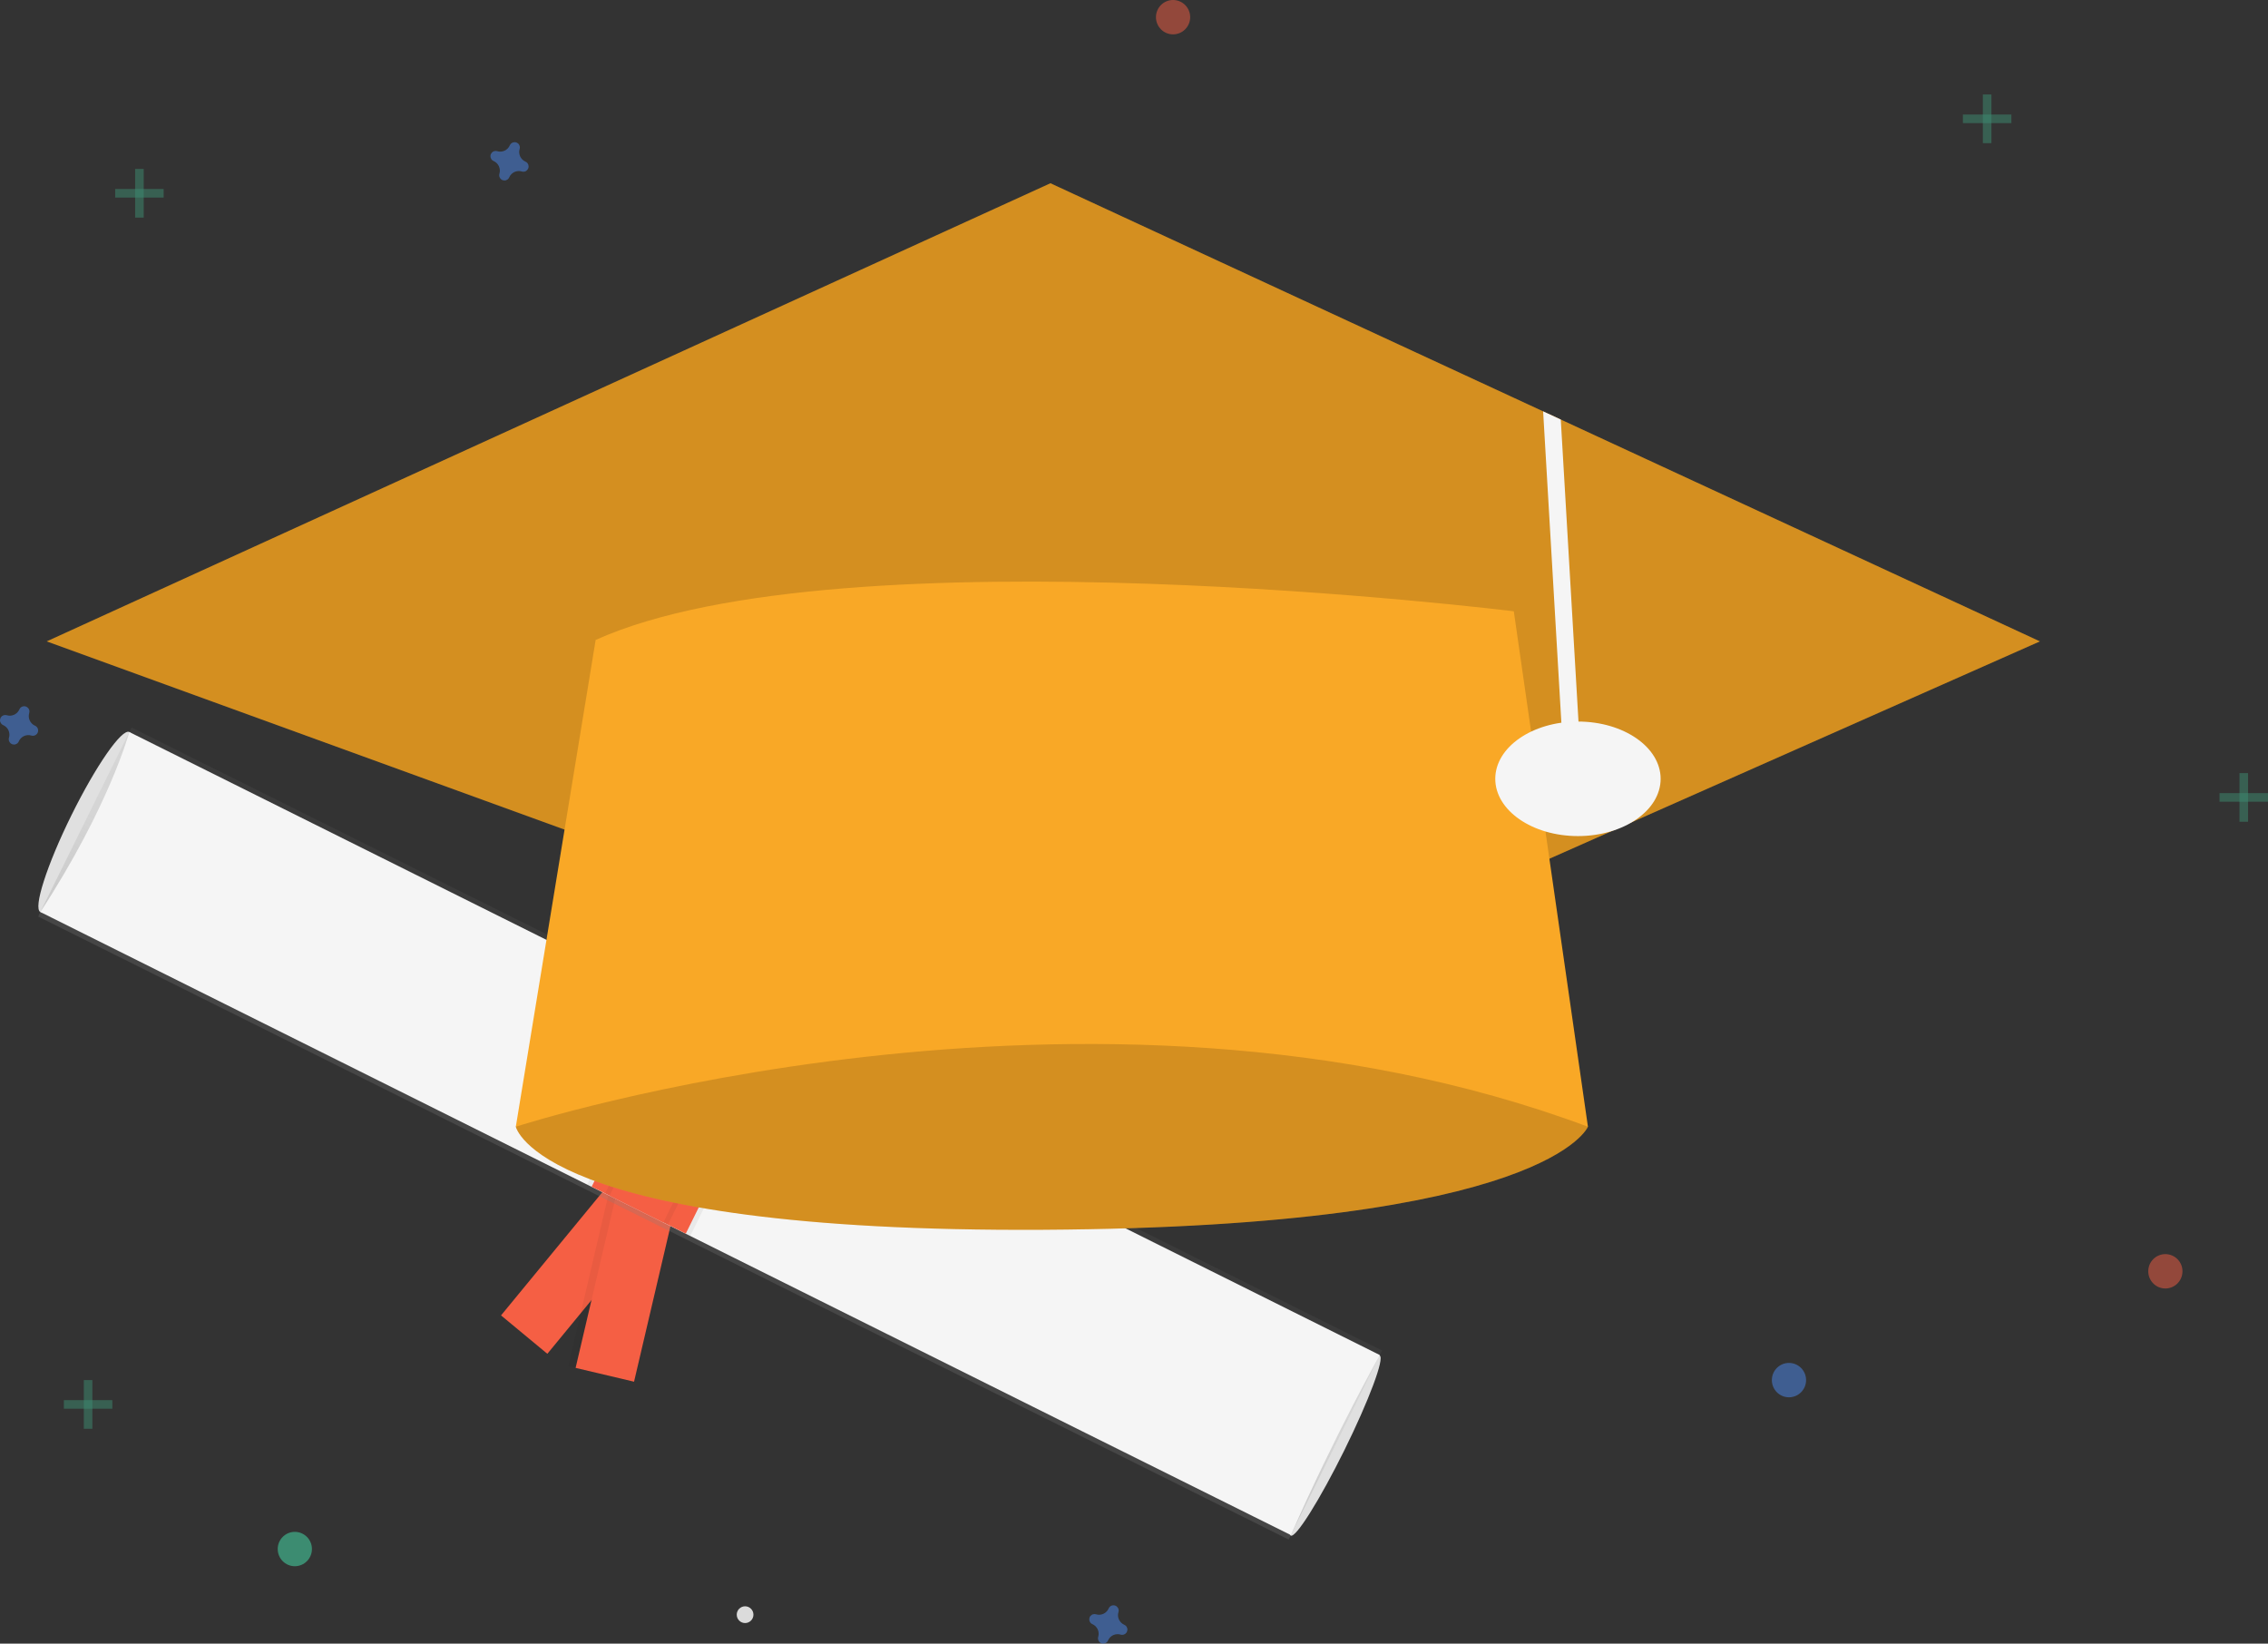 <svg width="69" height="50" viewBox="0 0 69 50" fill="none" xmlns="http://www.w3.org/2000/svg">
<rect x="0" y="0" width="69" height="50" fill="#333333" stroke="none"/>
<g clip-path="url(#clip0)">
<path d="M2.99 25.21C3.738 23.698 4.16 22.38 3.934 22.268C3.708 22.155 2.919 23.29 2.172 24.802C1.425 26.315 1.002 27.632 1.228 27.744C1.454 27.857 2.243 26.722 2.99 25.21Z" fill="#E0E0E0"/>
<path d="M40.901 44.114C41.648 42.602 42.129 41.314 41.976 41.237C41.822 41.161 41.092 42.325 40.345 43.837C39.597 45.35 39.116 46.638 39.269 46.714C39.423 46.791 40.153 45.627 40.901 44.114Z" fill="#E0E0E0"/>
<path d="M20.529 36.469L19.12 35.301L15.243 40.015L16.652 41.183L20.529 36.469Z" fill="#F55F44"/>
<path opacity="0.05" d="M17.29 41.559L19.29 42.032L20.684 36.08L18.683 35.608L17.29 41.559Z" fill="black"/>
<path d="M17.512 41.612L19.29 42.032L20.684 36.08L18.906 35.66L17.512 41.612Z" fill="#F55F44"/>
<path d="M4.002 22.131L1.16 27.881L39.205 46.834L42.047 41.084L4.002 22.131Z" fill="url(#paint0_linear)"/>
<path d="M39.273 46.698C38.528 46.339 0.683 27.473 1.228 27.744C3.329 24.525 3.934 22.268 3.934 22.268L41.979 41.221C41.979 41.221 40.643 43.575 39.273 46.698Z" fill="#F5F5F5"/>
<path opacity="0.05" d="M23.707 32.118L20.57 30.555L17.864 36.032L21 37.595L23.707 32.118Z" fill="black"/>
<path d="M23.57 32.05L20.707 30.623L18 36.1L20.864 37.527L23.57 32.05Z" fill="#F55F44"/>
<path opacity="0.05" d="M23.025 31.778L21.116 30.827L18.41 36.304L20.319 37.255L23.025 31.778Z" fill="black"/>
<path d="M22.889 31.71L21.252 30.895L18.546 36.372L20.182 37.187L22.889 31.71Z" fill="#F55F44"/>
<path d="M22.668 49.374C22.808 49.374 22.922 49.26 22.922 49.119C22.922 48.978 22.808 48.864 22.668 48.864C22.528 48.864 22.414 48.978 22.414 49.119C22.414 49.26 22.528 49.374 22.668 49.374Z" fill="#DBDBDB"/>
<g opacity="0.5">
<path opacity="0.5" d="M2.81 41.983H2.55V43.464H2.81V41.983Z" fill="#47E6B1"/>
<path opacity="0.5" d="M3.417 42.854V42.593H1.943V42.854H3.417Z" fill="#47E6B1"/>
</g>
<g opacity="0.5">
<path opacity="0.5" d="M68.393 23.518H68.132V24.998H68.393V23.518Z" fill="#47E6B1"/>
<path opacity="0.5" d="M69 24.389V24.127H67.525V24.389H69Z" fill="#47E6B1"/>
</g>
<g opacity="0.5">
<path opacity="0.5" d="M4.372 5.139H4.111V6.62H4.372V5.139Z" fill="#47E6B1"/>
<path opacity="0.5" d="M4.979 6.01V5.749H3.504V6.01H4.979Z" fill="#47E6B1"/>
</g>
<g opacity="0.5">
<path opacity="0.5" d="M60.585 2.874H60.325V4.355H60.585V2.874Z" fill="#47E6B1"/>
<path opacity="0.5" d="M61.193 3.745V3.484H59.718V3.745H61.193Z" fill="#47E6B1"/>
</g>
<path opacity="0.5" d="M1.066 22.077C0.994 22.045 0.937 21.988 0.904 21.917C0.871 21.846 0.866 21.765 0.889 21.69C0.892 21.678 0.895 21.666 0.895 21.654C0.898 21.62 0.889 21.586 0.87 21.557C0.851 21.528 0.823 21.506 0.791 21.494C0.759 21.482 0.724 21.481 0.691 21.491C0.658 21.5 0.629 21.52 0.608 21.548C0.601 21.558 0.595 21.568 0.591 21.579C0.559 21.651 0.503 21.709 0.432 21.742C0.361 21.775 0.28 21.781 0.205 21.758C0.194 21.754 0.182 21.752 0.17 21.751C0.136 21.749 0.102 21.758 0.073 21.777C0.044 21.795 0.022 21.823 0.01 21.855C-0.002 21.888 -0.003 21.923 0.007 21.956C0.017 21.989 0.037 22.018 0.064 22.039C0.074 22.046 0.084 22.052 0.095 22.057C0.167 22.088 0.225 22.145 0.258 22.216C0.29 22.288 0.296 22.369 0.273 22.444C0.269 22.455 0.267 22.467 0.266 22.479C0.264 22.514 0.273 22.548 0.292 22.577C0.311 22.606 0.338 22.628 0.37 22.64C0.403 22.651 0.438 22.653 0.471 22.643C0.504 22.633 0.533 22.613 0.553 22.586C0.56 22.576 0.566 22.565 0.571 22.554C0.602 22.482 0.659 22.424 0.73 22.391C0.801 22.358 0.881 22.353 0.956 22.376C0.968 22.379 0.98 22.382 0.992 22.383C1.026 22.385 1.06 22.376 1.089 22.357C1.117 22.338 1.139 22.31 1.151 22.278C1.163 22.246 1.164 22.21 1.155 22.177C1.145 22.144 1.125 22.115 1.098 22.094C1.088 22.087 1.077 22.081 1.066 22.077Z" fill="#4D8AF0"/>
<path opacity="0.5" d="M15.987 4.918C15.915 4.886 15.858 4.829 15.825 4.758C15.792 4.687 15.787 4.606 15.809 4.531C15.813 4.519 15.815 4.507 15.816 4.495C15.818 4.461 15.809 4.427 15.791 4.398C15.772 4.369 15.744 4.347 15.712 4.335C15.68 4.323 15.645 4.322 15.612 4.331C15.579 4.341 15.55 4.361 15.529 4.389C15.522 4.399 15.516 4.409 15.511 4.42C15.48 4.492 15.424 4.55 15.353 4.583C15.282 4.616 15.201 4.622 15.126 4.599C15.115 4.595 15.103 4.593 15.091 4.592C15.057 4.59 15.023 4.599 14.994 4.618C14.965 4.636 14.943 4.664 14.931 4.696C14.919 4.729 14.918 4.764 14.928 4.797C14.938 4.83 14.957 4.859 14.985 4.88C14.995 4.887 15.005 4.893 15.016 4.898C15.088 4.929 15.146 4.986 15.178 5.057C15.211 5.129 15.217 5.21 15.194 5.285C15.19 5.296 15.188 5.308 15.187 5.32C15.185 5.355 15.194 5.389 15.213 5.418C15.232 5.447 15.259 5.469 15.291 5.48C15.323 5.492 15.359 5.494 15.392 5.484C15.425 5.474 15.454 5.454 15.474 5.427C15.481 5.417 15.487 5.406 15.492 5.395C15.523 5.323 15.58 5.265 15.651 5.232C15.722 5.199 15.802 5.194 15.877 5.217C15.889 5.22 15.9 5.223 15.912 5.224C15.947 5.226 15.981 5.217 16.01 5.198C16.038 5.179 16.06 5.151 16.072 5.119C16.084 5.087 16.085 5.051 16.076 5.018C16.066 4.985 16.046 4.956 16.018 4.935C16.009 4.928 15.998 4.922 15.987 4.918Z" fill="#4D8AF0"/>
<path opacity="0.5" d="M34.204 49.427C34.133 49.395 34.075 49.339 34.042 49.267C34.009 49.196 34.004 49.115 34.027 49.04C34.031 49.029 34.033 49.017 34.034 49.005C34.036 48.97 34.027 48.936 34.008 48.907C33.989 48.878 33.962 48.856 33.929 48.844C33.897 48.832 33.862 48.831 33.829 48.841C33.796 48.85 33.767 48.871 33.746 48.898C33.739 48.908 33.733 48.919 33.729 48.93C33.698 49.002 33.641 49.06 33.57 49.093C33.499 49.125 33.418 49.131 33.344 49.108C33.332 49.104 33.32 49.102 33.308 49.101C33.274 49.099 33.24 49.108 33.211 49.127C33.182 49.146 33.16 49.173 33.148 49.206C33.137 49.238 33.136 49.273 33.145 49.306C33.155 49.34 33.175 49.369 33.202 49.389C33.212 49.397 33.223 49.403 33.234 49.407C33.305 49.438 33.363 49.495 33.396 49.566C33.429 49.638 33.434 49.719 33.411 49.794C33.408 49.806 33.405 49.817 33.404 49.829C33.402 49.864 33.411 49.898 33.43 49.927C33.449 49.956 33.476 49.978 33.509 49.99C33.541 50.002 33.576 50.003 33.609 49.993C33.642 49.983 33.671 49.963 33.691 49.936C33.699 49.926 33.705 49.916 33.709 49.904C33.74 49.832 33.797 49.774 33.868 49.741C33.939 49.709 34.02 49.703 34.094 49.726C34.106 49.73 34.118 49.732 34.13 49.733C34.164 49.735 34.198 49.726 34.227 49.707C34.256 49.688 34.278 49.661 34.289 49.628C34.301 49.596 34.303 49.561 34.293 49.528C34.283 49.494 34.263 49.465 34.236 49.445C34.226 49.437 34.215 49.431 34.204 49.427Z" fill="#4D8AF0"/>
<path opacity="0.5" d="M65.877 39.196C66.165 39.196 66.398 38.962 66.398 38.673C66.398 38.385 66.165 38.151 65.877 38.151C65.59 38.151 65.357 38.385 65.357 38.673C65.357 38.962 65.59 39.196 65.877 39.196Z" fill="#F55F44"/>
<path opacity="0.5" d="M54.426 42.506C54.714 42.506 54.947 42.272 54.947 41.983C54.947 41.695 54.714 41.461 54.426 41.461C54.139 41.461 53.906 41.695 53.906 41.983C53.906 42.272 54.139 42.506 54.426 42.506Z" fill="#4D8AF0"/>
<path opacity="0.5" d="M8.969 47.645C9.257 47.645 9.49 47.411 9.49 47.122C9.49 46.834 9.257 46.6 8.969 46.6C8.682 46.6 8.449 46.834 8.449 47.122C8.449 47.411 8.682 47.645 8.969 47.645Z" fill="#47E6B1"/>
<path opacity="0.5" d="M35.688 1.045C35.976 1.045 36.209 0.811 36.209 0.523C36.209 0.234 35.976 0 35.688 0C35.401 0 35.168 0.234 35.168 0.523C35.168 0.811 35.401 1.045 35.688 1.045Z" fill="#F55F44"/>
<path d="M17.774 31.139L15.693 34.275C15.693 34.275 16.387 37.498 31.741 37.41C47.096 37.323 48.31 34.275 48.31 34.275L45.447 30.094L36.686 24.084L17.774 31.139Z" fill="#F9A826"/>
<path opacity="0.15" d="M17.774 31.139L15.693 34.275C15.693 34.275 16.387 37.498 31.741 37.41C47.096 37.323 48.31 34.275 48.31 34.275L45.447 30.094L36.686 24.084L17.774 31.139Z" fill="black"/>
<path d="M62.06 19.511L34.734 31.618L1.422 19.511L31.958 5.575L46.947 12.514L47.484 12.763L62.06 19.511Z" fill="#F9A826"/>
<path opacity="0.15" d="M62.06 19.511L34.734 31.618L1.422 19.511L31.958 5.575L46.947 12.514L47.484 12.763L62.06 19.511Z" fill="black"/>
<path d="M48.05 22.413L47.529 22.445L46.947 12.514L47.484 12.763L48.05 22.413Z" fill="#F5F5F5"/>
<path d="M18.122 19.467L15.693 34.275C15.693 34.275 33.129 28.613 48.31 34.275L46.055 18.596C46.055 18.596 25.669 16.07 18.122 19.467Z" fill="#F9A826"/>
<path d="M48.007 25.434C49.396 25.434 50.522 24.654 50.522 23.692C50.522 22.73 49.396 21.95 48.007 21.95C46.617 21.95 45.491 22.73 45.491 23.692C45.491 24.654 46.617 25.434 48.007 25.434Z" fill="#F5F5F5"/>
</g>
<defs>
<linearGradient id="paint0_linear" x1="20.183" y1="37.358" x2="23.043" y2="31.617" gradientUnits="userSpaceOnUse">
<stop stop-color="#808080" stop-opacity="0.25"/>
<stop offset="0.535" stop-color="#808080" stop-opacity="0.12"/>
<stop offset="1" stop-color="#808080" stop-opacity="0.1"/>
</linearGradient>
<clipPath id="clip0">
<rect width="69" height="50" fill="white"/>
</clipPath>
</defs>
</svg>

